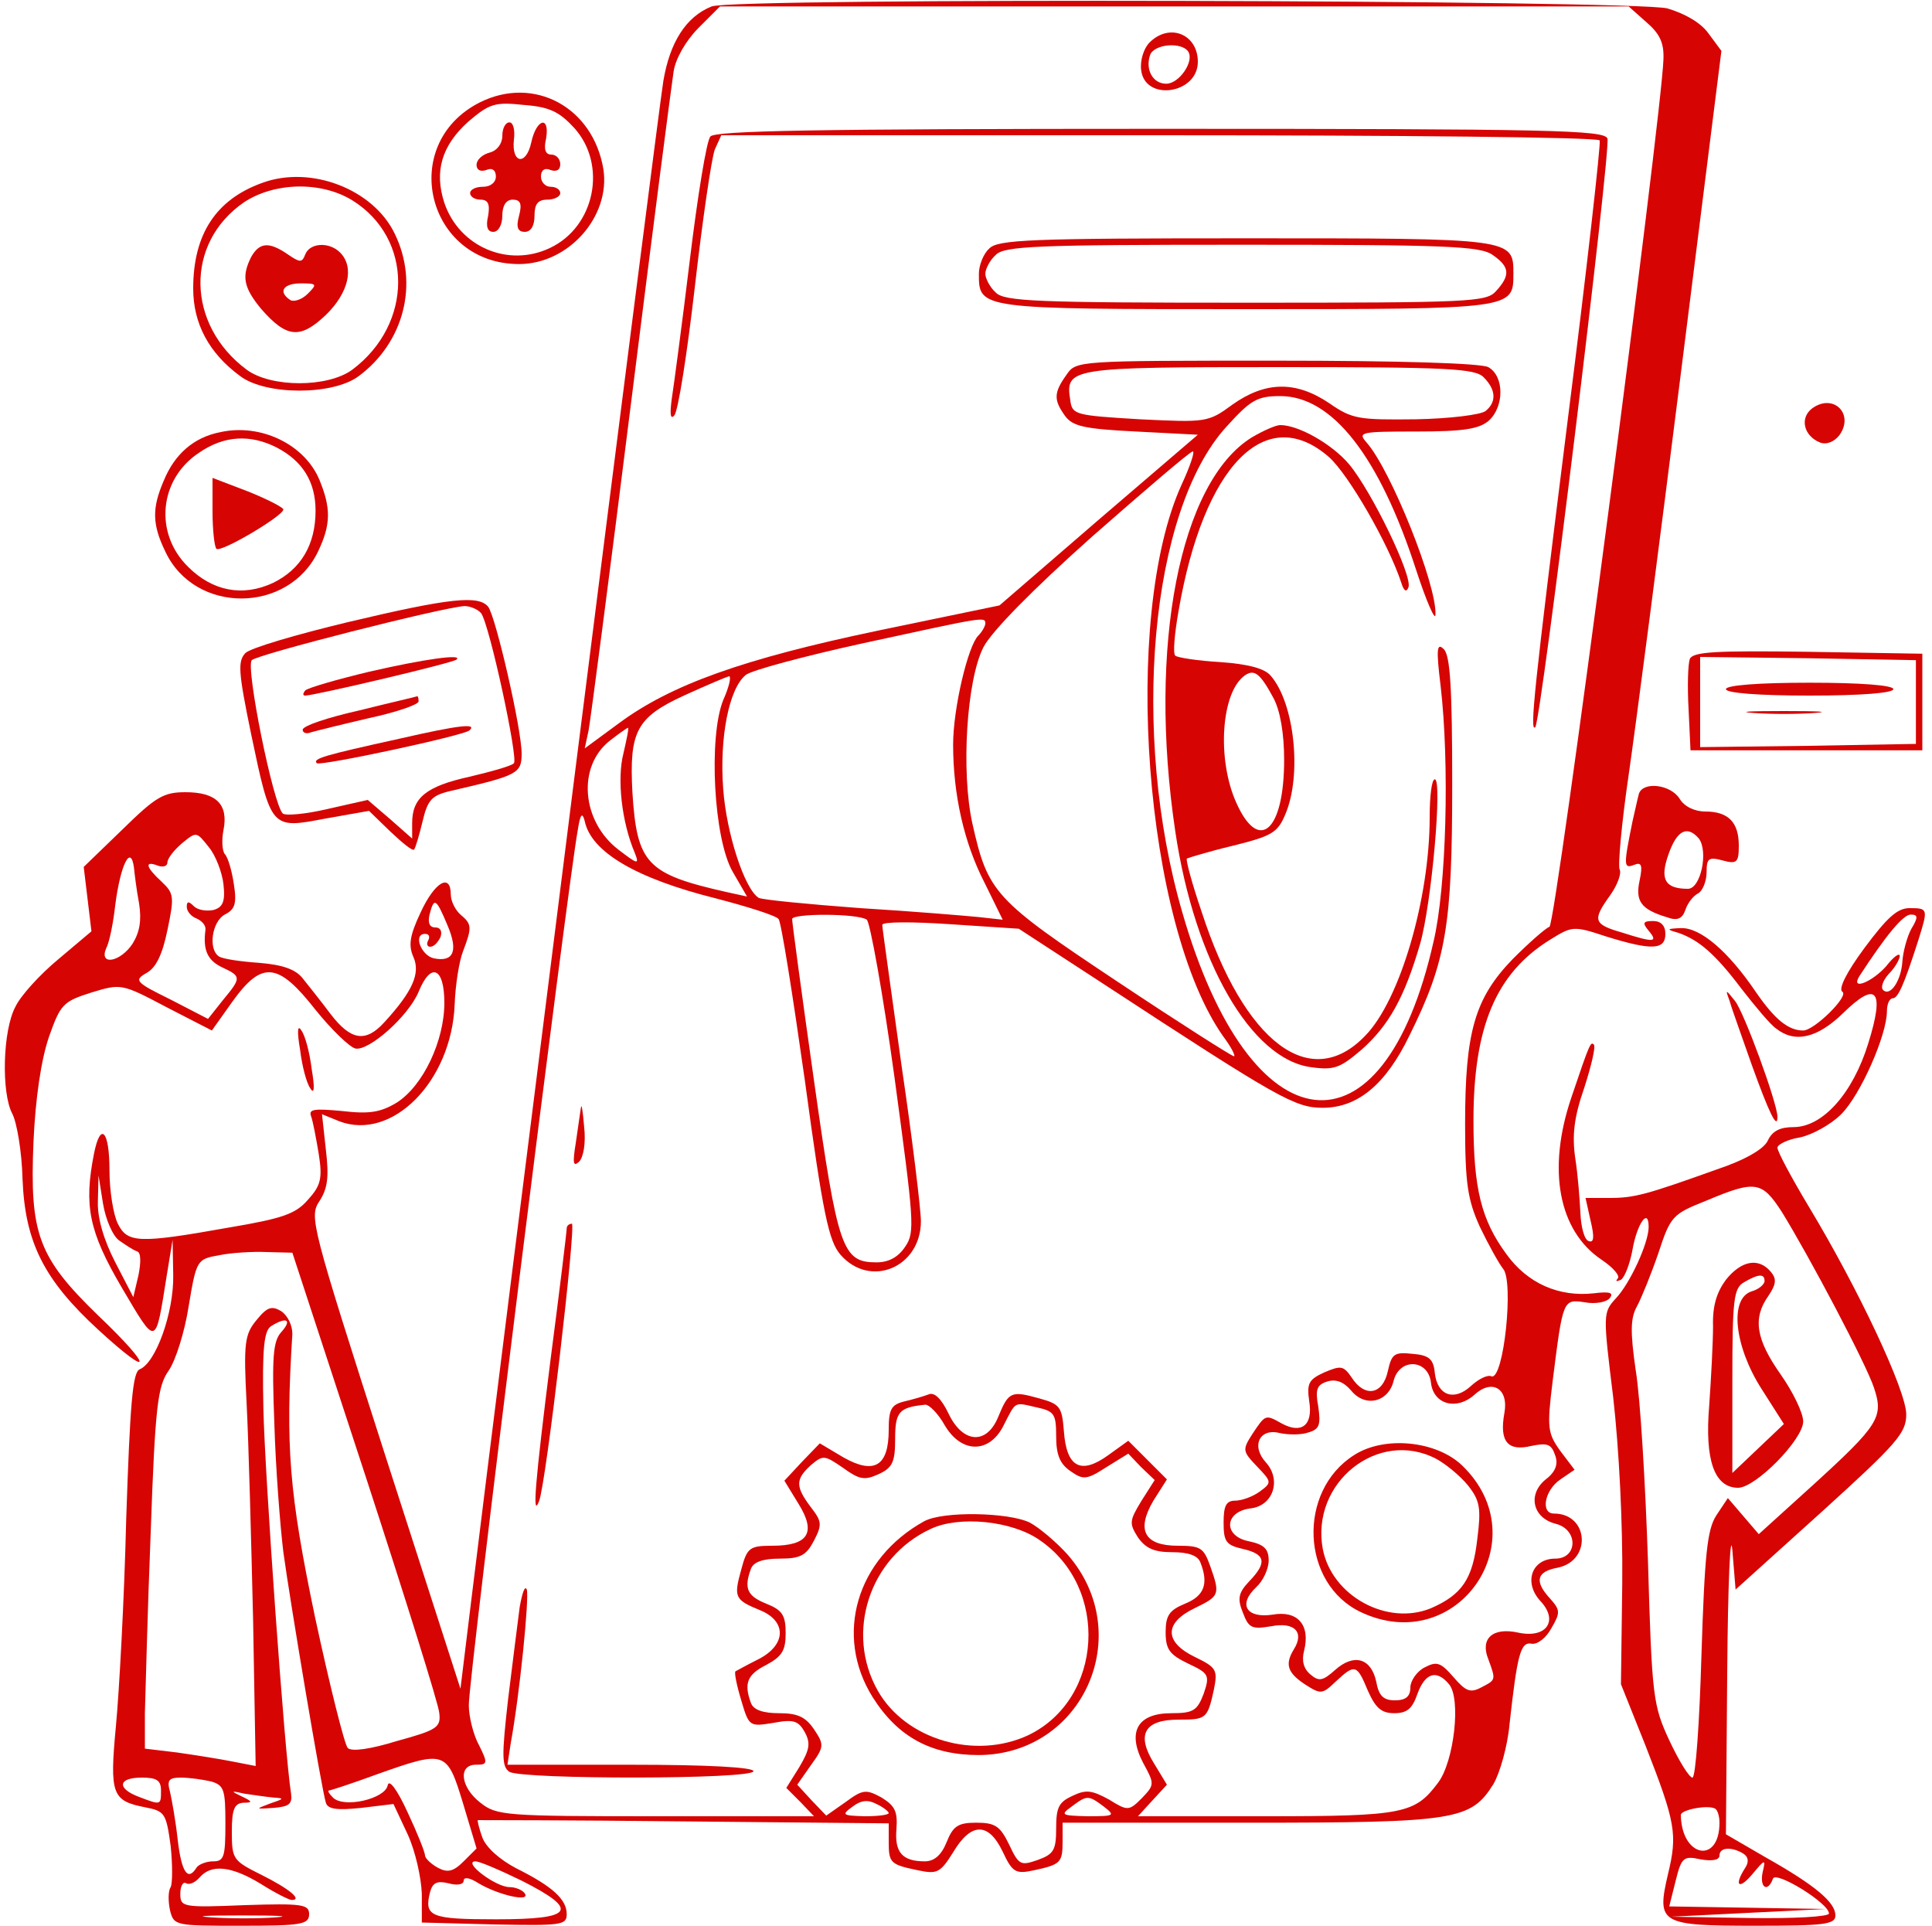  <svg  version="1.0" xmlns="http://www.w3.org/2000/svg"  width="300pt" height="299pt" viewBox="0 0 300 299"  preserveAspectRatio="xMidYMid meet">  <g transform="translate(0,299) scale(0.1,-0.1)" fill="#d70404" stroke="none"> <path d="M1105 2980 c-40 -16 -65 -56 -75 -116 -9 -54 -258 -2028 -298 -2357 l-17 -139 -118 366 c-114 355 -117 367 -101 391 13 20 15 38 10 80 l-6 55 27 -11 c82 -31 174 62 179 181 1 30 7 68 13 83 14 37 14 42 -4 57 -8 7 -15 21 -15 31 0 34 -25 20 -47 -28 -17 -36 -19 -51 -11 -69 11 -25 -1 -53 -45 -101 -29 -32 -52 -29 -84 13 -15 20 -35 45 -43 55 -11 14 -31 21 -67 24 -29 2 -57 6 -63 10 -17 11 -11 54 9 65 16 8 19 17 14 48 -3 20 -9 41 -14 46 -4 5 -5 22 -2 37 8 40 -11 59 -59 59 -34 0 -46 -7 -98 -58 l-60 -58 6 -50 6 -50 -51 -43 c-29 -24 -59 -57 -67 -74 -20 -37 -22 -134 -5 -166 7 -13 15 -59 16 -102 4 -98 33 -156 118 -234 85 -78 85 -59 0 22 -94 91 -107 127 -101 270 3 68 12 128 24 163 18 51 22 55 66 69 46 14 47 14 117 -23 l70 -36 32 45 c46 64 71 61 129 -13 25 -31 53 -58 62 -60 21 -4 82 50 98 88 19 47 40 38 40 -17 0 -59 -33 -129 -74 -155 -25 -15 -42 -18 -85 -13 -43 4 -52 3 -48 -8 3 -8 8 -35 12 -59 6 -38 3 -49 -17 -71 -19 -22 -40 -29 -123 -43 -140 -25 -157 -24 -172 6 -7 14 -13 51 -13 83 0 62 -14 76 -24 26 -16 -81 -8 -121 43 -208 55 -93 52 -93 70 19 l9 55 1 -55 c1 -58 -27 -136 -52 -146 -11 -4 -15 -53 -21 -232 -3 -125 -11 -270 -16 -322 -10 -106 -6 -116 45 -126 31 -6 33 -9 40 -60 3 -29 3 -58 0 -64 -4 -6 -4 -22 -1 -36 6 -24 8 -24 111 -24 93 0 105 2 105 18 0 15 -10 17 -100 14 -97 -4 -100 -3 -100 18 0 11 4 19 9 16 5 -3 14 1 21 9 18 21 49 18 95 -10 22 -14 44 -25 48 -25 17 0 -3 17 -47 39 -44 22 -46 24 -46 67 0 35 4 44 18 45 15 0 14 2 -3 10 -17 8 -17 9 5 4 14 -2 34 -5 45 -6 17 -1 16 -2 -5 -9 -24 -9 -24 -9 5 -7 24 2 29 6 27 22 -10 61 -41 498 -43 598 -2 94 1 121 12 128 24 15 33 10 16 -9 -13 -14 -15 -38 -11 -142 2 -69 9 -159 14 -200 11 -80 59 -366 66 -389 3 -10 17 -12 55 -8 l50 6 22 -47 c12 -26 21 -67 22 -92 l0 -45 113 -3 c104 -2 112 -1 112 16 0 23 -22 43 -78 71 -25 13 -47 32 -53 48 -5 14 -8 26 -7 27 2 0 146 0 321 -2 l317 -3 0 -29 c0 -33 3 -35 46 -44 29 -6 34 -4 54 28 28 47 55 47 77 1 15 -32 20 -35 48 -29 42 9 45 12 45 45 l0 29 290 0 c321 0 344 4 379 60 10 17 22 59 25 93 12 108 17 128 34 125 9 -2 23 9 31 24 14 24 14 28 -2 46 -25 27 -21 42 12 48 53 11 48 84 -6 84 -21 0 -15 36 10 53 l22 15 -22 29 c-20 28 -21 36 -12 109 16 127 16 127 50 122 16 -3 34 0 39 7 6 8 -1 10 -25 7 -54 -6 -103 15 -136 61 -39 53 -51 102 -51 207 0 146 35 229 119 281 34 21 36 22 87 5 71 -22 92 -21 92 4 0 13 -7 20 -19 20 -16 0 -17 -3 -7 -15 15 -18 9 -19 -41 -3 -45 13 -47 19 -18 59 11 16 17 33 14 39 -3 5 3 72 14 147 11 76 48 360 82 631 l62 493 -20 27 c-12 17 -37 31 -64 39 -52 13 -1451 17 -1484 3z m1451 -24 c21 -18 28 -32 27 -58 -3 -90 -167 -1343 -177 -1347 -6 -2 -32 -25 -57 -50 -59 -61 -74 -113 -74 -256 0 -93 4 -118 23 -160 13 -27 29 -56 36 -65 17 -19 1 -173 -18 -167 -6 3 -20 -4 -32 -15 -26 -24 -52 -15 -56 20 -2 22 -9 28 -35 30 -28 3 -32 0 -38 -27 -8 -37 -36 -41 -56 -10 -13 19 -17 19 -43 8 -24 -11 -27 -17 -23 -45 6 -37 -12 -51 -43 -34 -25 14 -25 14 -45 -16 -16 -25 -16 -27 7 -51 23 -24 23 -25 4 -39 -11 -8 -28 -14 -38 -14 -14 0 -18 -8 -18 -34 0 -30 4 -35 30 -41 35 -8 38 -21 10 -50 -17 -18 -19 -27 -10 -49 9 -24 14 -26 44 -21 36 7 52 -9 35 -36 -14 -23 -10 -36 17 -54 25 -16 27 -16 48 4 30 28 33 27 50 -14 12 -27 21 -35 41 -35 20 0 28 7 36 30 12 33 30 38 49 15 19 -22 8 -120 -17 -153 -36 -48 -53 -52 -267 -52 l-199 0 22 24 23 25 -20 33 c-28 45 -15 68 38 68 43 0 45 1 55 47 6 30 4 34 -29 50 -48 23 -49 53 -1 76 39 19 40 21 24 66 -10 28 -15 31 -50 31 -52 0 -65 24 -38 70 l21 33 -30 30 -30 30 -32 -23 c-42 -30 -64 -18 -68 38 -3 38 -6 42 -39 51 -43 12 -47 10 -63 -29 -18 -44 -55 -41 -77 5 -11 23 -22 34 -31 30 -8 -3 -25 -8 -38 -11 -20 -5 -24 -12 -24 -44 0 -56 -22 -70 -70 -43 l-37 22 -28 -29 -27 -29 22 -36 c28 -45 15 -65 -41 -65 -35 0 -39 -3 -48 -37 -12 -43 -10 -47 29 -63 42 -17 41 -54 -2 -76 -18 -9 -34 -18 -36 -19 -2 -2 2 -22 9 -45 12 -41 13 -41 50 -35 32 6 39 3 49 -15 9 -17 7 -27 -9 -54 l-20 -32 22 -22 21 -22 -245 0 c-234 0 -248 1 -273 21 -31 24 -35 59 -7 59 18 0 19 2 5 30 -9 16 -16 45 -16 62 -2 31 155 1284 169 1358 4 26 7 30 11 15 10 -48 80 -89 204 -120 50 -13 94 -27 97 -32 4 -4 22 -118 41 -252 28 -207 37 -248 55 -269 46 -53 125 -20 125 52 0 17 -13 126 -30 241 -16 116 -30 214 -30 219 0 5 47 5 106 1 l106 -7 132 -86 c272 -178 297 -192 340 -192 54 0 98 36 135 113 57 115 66 171 66 389 0 149 -3 200 -13 210 -11 11 -12 0 -5 -57 14 -120 9 -313 -11 -397 -78 -347 -284 -323 -390 45 -81 279 -50 624 68 754 38 42 48 48 84 48 81 0 154 -94 211 -270 16 -49 30 -81 30 -69 2 46 -69 224 -107 267 -14 16 -10 17 78 17 73 0 97 4 112 17 24 22 24 69 -1 83 -12 6 -135 10 -330 10 -309 0 -310 0 -325 -22 -20 -28 -20 -39 -2 -64 12 -16 30 -20 110 -24 l96 -5 -154 -132 -154 -133 -188 -39 c-210 -44 -322 -84 -403 -144 l-53 -39 6 28 c3 16 33 245 66 509 33 264 63 495 66 514 3 20 19 48 39 68 l33 33 705 0 706 0 27 -24z m-252 -552 c19 -19 20 -38 3 -52 -7 -6 -56 -12 -108 -13 -89 -1 -99 0 -135 25 -52 35 -99 34 -150 -2 -38 -28 -41 -28 -144 -23 -100 6 -105 7 -108 29 -8 51 -3 52 324 52 262 0 305 -2 318 -16z m-469 -166 c-94 -206 -58 -685 65 -858 12 -16 19 -30 16 -30 -3 0 -85 52 -181 116 -191 127 -201 138 -225 245 -18 81 -9 223 17 274 13 25 77 90 169 172 82 72 152 132 156 132 4 1 -4 -23 -17 -51z m-305 -216 c0 -4 -5 -13 -11 -19 -16 -16 -39 -113 -39 -169 0 -78 17 -153 49 -215 l28 -57 -36 4 c-20 2 -103 9 -185 14 -81 6 -153 13 -158 16 -22 14 -50 100 -55 169 -6 80 9 156 35 177 8 7 90 29 181 49 189 41 191 42 191 31z m-407 -119 c-23 -57 -15 -216 15 -267 l22 -38 -32 7 c-124 28 -139 44 -146 155 -5 94 6 116 80 150 35 16 66 29 70 30 4 0 0 -17 -9 -37z m-155 -83 c-10 -39 -3 -106 18 -155 7 -18 4 -17 -26 6 -57 44 -64 129 -13 169 14 11 27 20 28 20 2 0 -2 -18 -7 -40z m-621 -203 c3 -27 -1 -36 -16 -40 -11 -2 -24 0 -30 6 -8 8 -11 8 -11 -1 0 -7 7 -15 15 -18 9 -4 15 -11 14 -18 -4 -31 3 -47 26 -58 30 -14 30 -16 1 -51 l-23 -29 -58 30 c-55 27 -57 30 -38 41 15 8 25 28 33 67 11 52 10 57 -9 75 -25 23 -27 33 -6 25 8 -3 15 -1 15 5 0 6 10 19 23 30 22 18 22 18 41 -6 11 -13 21 -40 23 -58z m-139 26 c1 -10 4 -35 8 -56 4 -26 1 -44 -10 -62 -19 -29 -53 -35 -41 -7 5 9 11 40 14 67 8 62 24 95 29 58z m487 -90 c17 -40 9 -57 -21 -51 -20 4 -33 38 -14 38 6 0 8 -4 5 -10 -3 -5 -2 -10 3 -10 6 0 12 7 16 15 3 9 0 15 -8 15 -9 0 -12 7 -9 20 7 27 10 26 28 -17z m651 9 c5 -4 25 -114 43 -245 30 -222 32 -240 17 -262 -11 -17 -26 -25 -45 -25 -53 0 -60 20 -97 282 -19 134 -34 246 -34 251 0 9 102 9 116 -1z m-1161 -498 c10 -7 22 -15 28 -17 6 -2 6 -17 2 -37 l-8 -34 -28 54 c-18 35 -28 69 -27 95 l1 40 7 -44 c4 -24 15 -50 25 -57z m382 -364 c62 -190 114 -356 115 -369 3 -23 -3 -27 -65 -44 -42 -13 -71 -17 -77 -11 -5 5 -28 97 -51 204 -40 192 -46 264 -35 439 0 13 -7 28 -17 35 -15 9 -22 7 -39 -14 -18 -22 -20 -35 -15 -130 3 -58 7 -208 10 -334 l4 -228 -36 7 c-20 4 -58 10 -86 14 l-50 6 0 55 c1 30 4 156 9 280 7 199 11 228 28 252 11 16 25 61 31 100 12 72 13 73 47 79 19 4 53 6 74 5 l40 -1 113 -345z m1655 143 c4 -34 40 -43 67 -19 28 26 54 10 47 -28 -8 -44 5 -60 42 -51 25 5 31 3 37 -15 5 -14 0 -26 -16 -38 -27 -23 -19 -59 17 -68 35 -9 34 -54 -1 -54 -37 0 -50 -38 -22 -67 27 -30 8 -57 -35 -48 -40 9 -60 -9 -47 -41 12 -33 12 -32 -11 -44 -17 -9 -24 -6 -43 16 -20 23 -26 25 -45 15 -12 -6 -22 -21 -22 -31 0 -14 -7 -20 -24 -20 -18 0 -25 7 -29 29 -8 37 -35 44 -64 18 -19 -17 -25 -18 -38 -7 -11 9 -14 22 -10 37 10 40 -10 63 -49 56 -41 -6 -54 16 -25 43 10 9 19 28 19 41 0 18 -7 25 -31 30 -40 8 -38 46 3 51 35 4 48 44 24 71 -24 26 -10 54 21 46 14 -3 34 -3 45 1 17 5 19 12 15 40 -5 27 -2 34 14 39 13 4 25 0 37 -14 22 -27 58 -18 66 15 9 36 54 34 58 -3z m-755 -66 c26 -44 69 -44 91 -1 20 39 16 37 51 29 28 -6 31 -10 31 -45 0 -29 6 -43 22 -54 20 -14 25 -14 56 6 l34 21 20 -21 21 -20 -21 -33 c-18 -30 -19 -34 -5 -56 12 -17 25 -23 53 -23 25 0 40 -5 44 -16 13 -33 6 -52 -24 -64 -24 -10 -30 -18 -30 -44 0 -27 6 -35 35 -49 32 -15 34 -18 24 -47 -10 -26 -16 -30 -50 -30 -53 0 -69 -29 -44 -77 18 -33 18 -34 -2 -55 -20 -20 -22 -20 -51 -2 -26 14 -35 16 -56 6 -22 -10 -26 -18 -26 -51 0 -34 -4 -40 -29 -49 -26 -9 -29 -8 -44 24 -14 29 -22 34 -51 34 -28 0 -36 -5 -46 -30 -8 -20 -19 -30 -34 -30 -35 0 -47 14 -44 50 2 27 -2 36 -23 49 -24 13 -29 13 -56 -7 l-30 -21 -23 24 -22 24 21 30 c21 29 21 32 5 56 -13 19 -25 25 -54 25 -25 0 -40 5 -44 16 -11 30 -6 44 24 59 24 13 30 22 30 49 0 28 -5 36 -30 46 -30 12 -35 24 -24 54 4 11 19 16 45 16 32 0 41 5 53 28 13 25 12 30 -5 52 -24 32 -24 43 0 65 19 16 21 16 50 -4 25 -18 33 -20 55 -10 22 10 26 19 26 55 0 42 6 49 47 53 6 0 20 -14 30 -32z m-748 -587 l21 -70 -20 -20 c-16 -16 -25 -18 -40 -10 -11 6 -20 15 -20 19 0 5 -12 35 -27 67 -17 37 -29 52 -31 42 -4 -21 -68 -36 -85 -19 -6 6 -9 11 -6 11 2 0 36 11 74 25 107 38 109 37 134 -45z m-469 20 c0 -23 0 -23 -34 -10 -35 13 -33 30 4 30 23 0 30 -4 30 -20z m78 14 c20 -6 22 -13 22 -65 0 -52 -2 -59 -19 -59 -11 0 -23 -5 -26 -10 -13 -21 -23 -8 -29 43 -3 28 -9 62 -12 75 -5 18 -2 22 17 22 13 0 34 -3 47 -6z m1052 -49 c0 -3 -17 -5 -37 -5 -35 1 -37 2 -19 15 13 10 24 11 37 4 11 -5 19 -12 19 -14z m334 10 c18 -14 17 -15 -25 -15 -41 1 -43 2 -25 15 24 18 26 18 50 0z m-904 -115 c91 -46 81 -60 -39 -60 -103 0 -113 4 -103 43 4 14 11 17 28 13 14 -4 24 -2 24 4 0 6 9 5 23 -4 30 -18 81 -30 72 -16 -3 5 -14 10 -24 10 -21 0 -73 39 -53 40 7 0 39 -14 72 -30z m-382 -57 c-26 -2 -71 -2 -100 0 -29 2 -8 3 47 3 55 0 79 -1 53 -3z"/> <path d="M1785 2924 c-9 -9 -15 -28 -13 -43 6 -49 88 -37 88 13 0 43 -44 61 -75 30z m60 -14 c10 -15 -14 -50 -34 -50 -21 0 -33 22 -25 45 7 17 49 20 59 5z"/> <path d="M1103 2778 c-6 -7 -20 -94 -32 -193 -12 -99 -25 -196 -28 -215 -3 -23 -2 -32 4 -25 6 6 20 96 32 200 12 105 26 200 31 213 l10 22 679 0 c374 0 682 -3 685 -8 2 -4 -20 -201 -50 -437 -52 -415 -59 -483 -50 -474 9 9 118 899 112 914 -5 13 -86 15 -694 15 -540 0 -692 -3 -699 -12z"/> <path d="M1536 2604 c-9 -8 -16 -26 -16 -39 0 -55 -1 -55 415 -55 416 0 415 0 415 55 0 55 1 55 -415 55 -335 0 -386 -2 -399 -16z m782 -10 c26 -18 28 -31 5 -56 -15 -17 -40 -18 -389 -18 -325 0 -375 2 -388 16 -9 8 -16 22 -16 29 0 7 7 21 16 29 13 14 62 16 382 16 317 0 371 -2 390 -16z"/> <path d="M1944 2311 c-112 -69 -162 -324 -119 -612 30 -202 118 -354 211 -366 36 -5 45 -1 78 27 43 38 67 82 91 164 18 62 35 256 23 256 -5 0 -8 -27 -8 -59 0 -126 -46 -284 -100 -339 -85 -89 -188 -11 -254 192 -15 44 -25 81 -23 83 2 1 34 11 72 20 60 15 69 20 81 49 26 61 14 173 -23 215 -9 11 -35 18 -78 21 -35 2 -67 7 -70 10 -4 3 -1 35 5 69 39 227 136 325 234 239 30 -27 92 -134 112 -195 4 -13 8 -15 11 -7 7 17 -57 149 -92 191 -27 32 -79 61 -107 61 -7 0 -27 -9 -44 -19z m33 -404 c11 -20 17 -56 17 -97 0 -110 -39 -145 -74 -67 -31 68 -24 174 14 199 14 9 23 2 43 -35z"/> <path d="M902 1270 c-1 -8 -5 -33 -8 -55 -5 -31 -4 -37 5 -29 7 7 11 29 8 55 -2 24 -4 37 -5 29z"/> <path d="M880 1083 c0 -5 -11 -96 -25 -203 -24 -191 -29 -249 -18 -221 11 27 58 431 51 431 -4 0 -8 -3 -8 -7z"/> <path d="M807 495 c-3 -22 -11 -87 -18 -143 -10 -88 -10 -105 2 -113 20 -12 379 -12 379 1 0 6 -70 10 -191 10 l-191 0 5 33 c14 76 29 226 25 239 -3 7 -7 -5 -11 -27z"/> <path d="M2103 731 c-89 -56 -83 -200 10 -244 150 -71 277 113 157 228 -40 38 -120 46 -167 16z m127 -6 c15 -8 38 -27 50 -42 18 -23 20 -35 14 -82 -7 -63 -24 -87 -72 -108 -68 -28 -154 19 -168 92 -19 103 86 187 176 140z"/> <path d="M1435 628 c-105 -58 -140 -177 -80 -273 39 -62 91 -90 165 -90 162 1 245 188 138 311 -17 19 -44 42 -59 50 -33 16 -135 18 -164 2z m179 -29 c109 -74 99 -247 -17 -303 -83 -39 -191 -7 -234 69 -51 90 -13 207 82 251 44 21 126 13 169 -17z"/> <path d="M745 2831 c-128 -65 -82 -251 61 -251 77 0 142 74 131 147 -16 97 -108 146 -192 104z m147 -40 c51 -57 32 -153 -38 -186 -65 -31 -141 2 -164 70 -16 49 -4 89 37 126 33 28 41 31 87 26 40 -3 55 -11 78 -36z"/> <path d="M780 2779 c0 -12 -8 -23 -20 -26 -11 -3 -20 -11 -20 -19 0 -8 6 -11 15 -8 9 4 15 0 15 -10 0 -9 -8 -16 -20 -16 -11 0 -20 -4 -20 -10 0 -5 7 -10 16 -10 12 0 15 -7 12 -25 -4 -17 -1 -25 8 -25 8 0 14 11 14 25 0 16 6 25 16 25 12 0 15 -6 10 -25 -5 -18 -2 -25 9 -25 9 0 15 9 15 25 0 18 5 25 20 25 11 0 20 5 20 10 0 6 -7 10 -15 10 -8 0 -15 7 -15 16 0 10 6 14 15 10 9 -3 15 0 15 9 0 8 -6 15 -14 15 -9 0 -12 8 -8 25 6 36 -15 31 -23 -6 -8 -37 -31 -33 -27 4 2 15 -1 27 -7 27 -6 0 -11 -9 -11 -21z"/> <path d="M407 2706 c-72 -26 -107 -80 -107 -164 0 -54 24 -100 73 -136 40 -30 144 -30 184 0 70 52 94 143 56 221 -33 69 -130 107 -206 79z m140 -27 c95 -59 95 -192 0 -263 -38 -28 -126 -28 -164 0 -94 70 -96 197 -4 260 47 31 119 33 168 3z"/> <path d="M390 2591 c-15 -30 -12 -47 15 -80 40 -46 61 -48 101 -10 35 34 45 74 22 97 -17 17 -47 15 -54 -3 -5 -13 -8 -13 -27 0 -29 20 -44 19 -57 -4z m88 -57 c-9 -9 -21 -13 -27 -10 -20 13 -11 26 16 26 25 0 26 -1 11 -16z"/> <path d="M2814 2356 c-20 -15 -13 -43 12 -53 10 -4 22 1 30 11 24 33 -9 66 -42 42z"/> <path d="M342 2319 c-41 -8 -71 -34 -88 -76 -18 -42 -18 -67 3 -110 46 -97 191 -96 237 1 20 42 20 67 2 111 -23 55 -91 88 -154 74z m88 -24 c40 -21 60 -53 60 -98 0 -53 -23 -91 -66 -112 -47 -22 -94 -13 -132 25 -53 52 -45 136 17 177 39 27 80 29 121 8z"/> <path d="M330 2196 c0 -29 3 -55 6 -58 6 -7 104 51 104 61 0 3 -25 16 -55 28 l-55 21 0 -52z"/> <path d="M540 2024 c-79 -19 -151 -40 -159 -48 -12 -13 -11 -29 9 -126 31 -148 31 -147 115 -131 l68 12 33 -32 c19 -18 35 -31 37 -28 2 2 8 22 13 43 8 34 14 41 44 48 104 24 110 27 110 58 0 38 -40 212 -52 228 -15 18 -58 14 -218 -24z m207 14 c13 -17 58 -226 51 -233 -3 -4 -35 -13 -69 -21 -68 -15 -89 -33 -89 -72 l0 -24 -34 30 -35 30 -62 -14 c-34 -8 -66 -11 -70 -7 -15 15 -58 228 -48 238 9 9 292 81 330 84 9 0 21 -5 26 -11z"/> <path d="M573 1947 c-50 -12 -95 -25 -99 -29 -4 -5 -4 -8 0 -8 14 0 231 51 235 56 10 9 -49 1 -136 -19z"/> <path d="M558 1887 c-49 -11 -88 -24 -88 -30 0 -5 6 -7 13 -4 7 2 47 12 90 22 42 9 77 21 77 26 0 5 -1 8 -2 8 -2 -1 -42 -10 -90 -22z"/> <path d="M620 1843 c-118 -26 -135 -31 -128 -38 5 -5 229 43 237 51 12 11 -13 9 -109 -13z"/> <path d="M2624 1967 c-3 -8 -4 -43 -2 -78 l3 -64 180 0 180 0 0 75 0 75 -178 3 c-143 2 -178 0 -183 -11z m351 -67 l0 -65 -167 -3 -168 -2 0 70 0 70 168 -2 167 -3 0 -65z"/> <path d="M2680 1920 c0 -6 50 -10 130 -10 80 0 130 4 130 10 0 6 -50 10 -130 10 -80 0 -130 -4 -130 -10z"/> <path d="M2723 1883 c26 -2 68 -2 95 0 26 2 4 3 -48 3 -52 0 -74 -1 -47 -3z"/> <path d="M2545 1758 c-2 -7 -6 -26 -10 -43 -14 -69 -14 -74 2 -68 12 5 14 0 9 -24 -7 -32 2 -45 42 -57 16 -6 24 -3 29 11 3 10 12 22 20 26 7 4 13 19 13 33 0 21 3 24 25 18 22 -6 25 -3 25 23 0 36 -16 53 -52 53 -17 0 -33 8 -40 20 -14 22 -56 27 -63 8z m93 -70 c15 -20 3 -78 -17 -78 -36 0 -44 15 -30 54 13 37 29 45 47 24z"/> <path d="M2895 1518 c-28 -38 -41 -64 -34 -68 10 -7 -44 -60 -61 -60 -23 0 -44 17 -73 59 -44 65 -87 101 -117 100 -22 -1 -23 -2 -5 -7 33 -11 59 -34 99 -87 21 -27 45 -56 54 -62 29 -23 64 -15 104 24 52 51 65 36 39 -47 -24 -78 -71 -130 -116 -130 -21 0 -33 -6 -40 -21 -6 -13 -35 -30 -80 -45 -109 -39 -127 -44 -166 -44 l-37 0 8 -36 c6 -25 5 -34 -3 -31 -7 2 -12 22 -13 44 -1 21 -4 60 -8 85 -5 35 -2 63 14 109 11 34 18 64 15 67 -5 5 -6 4 -35 -82 -38 -112 -20 -207 47 -252 18 -12 29 -25 25 -29 -4 -5 -2 -5 5 -2 6 4 14 25 18 47 7 40 25 66 25 35 0 -25 -29 -88 -51 -111 -20 -22 -20 -24 -4 -154 9 -80 15 -195 14 -289 l-2 -156 38 -95 c47 -120 50 -138 35 -200 -18 -77 -12 -80 136 -80 107 0 124 2 124 16 0 20 -30 46 -108 90 l-62 36 2 251 c1 139 5 224 8 190 l5 -61 133 120 c118 107 132 123 132 152 0 37 -75 196 -151 322 -27 45 -49 86 -49 92 0 5 16 13 35 16 19 4 48 20 64 36 30 30 71 123 71 160 0 11 4 20 9 20 8 0 17 19 40 91 15 48 15 49 -14 49 -19 0 -35 -15 -70 -62z m73 30 c-7 -13 -13 -36 -14 -51 -2 -30 -19 -55 -30 -44 -4 4 0 15 9 25 10 10 17 23 17 28 -1 5 -10 -2 -21 -16 -21 -24 -56 -39 -42 -16 41 63 68 96 80 96 11 0 12 -4 1 -22z m-201 -440 c42 -68 131 -236 143 -273 15 -45 8 -57 -94 -150 l-85 -77 -24 28 -24 28 -18 -27 c-14 -22 -18 -59 -23 -217 -3 -104 -9 -190 -14 -190 -5 0 -21 26 -36 58 -25 54 -27 67 -33 277 -4 121 -12 255 -19 297 -9 62 -8 82 2 100 7 13 22 50 33 82 19 58 22 61 75 82 76 32 86 30 117 -18z m-97 -948 c0 -65 -59 -54 -60 12 0 8 41 16 53 10 4 -2 7 -12 7 -22z m37 -48 c8 -5 9 -13 3 -22 -18 -28 -10 -35 11 -10 20 24 21 24 16 3 -5 -24 8 -32 16 -10 4 13 87 -38 87 -54 0 -5 -55 -8 -122 -7 l-123 2 120 6 120 6 -121 2 -122 2 10 40 c9 36 12 39 39 33 18 -3 29 -1 29 6 0 13 19 14 37 3z"/> <path d="M2680 1003 c-14 -19 -21 -40 -20 -72 0 -25 -3 -81 -6 -124 -7 -84 8 -127 45 -127 27 0 101 75 101 103 0 13 -16 46 -35 73 -38 54 -44 87 -19 122 12 18 13 26 4 37 -19 23 -46 18 -70 -12z m60 -2 c0 -5 -9 -13 -20 -16 -35 -11 -27 -85 15 -151 l35 -55 -40 -38 -40 -38 0 143 c0 126 2 144 18 153 22 13 32 14 32 2z"/> <path d="M2686 1435 c3 -11 19 -55 34 -98 27 -75 40 -102 40 -81 0 21 -52 163 -66 180 -15 19 -15 18 -8 -1z"/> <path d="M466 1360 c3 -25 10 -52 16 -60 6 -10 7 1 2 30 -3 25 -10 52 -16 60 -6 10 -7 -1 -2 -30z"/> </g> </svg> 